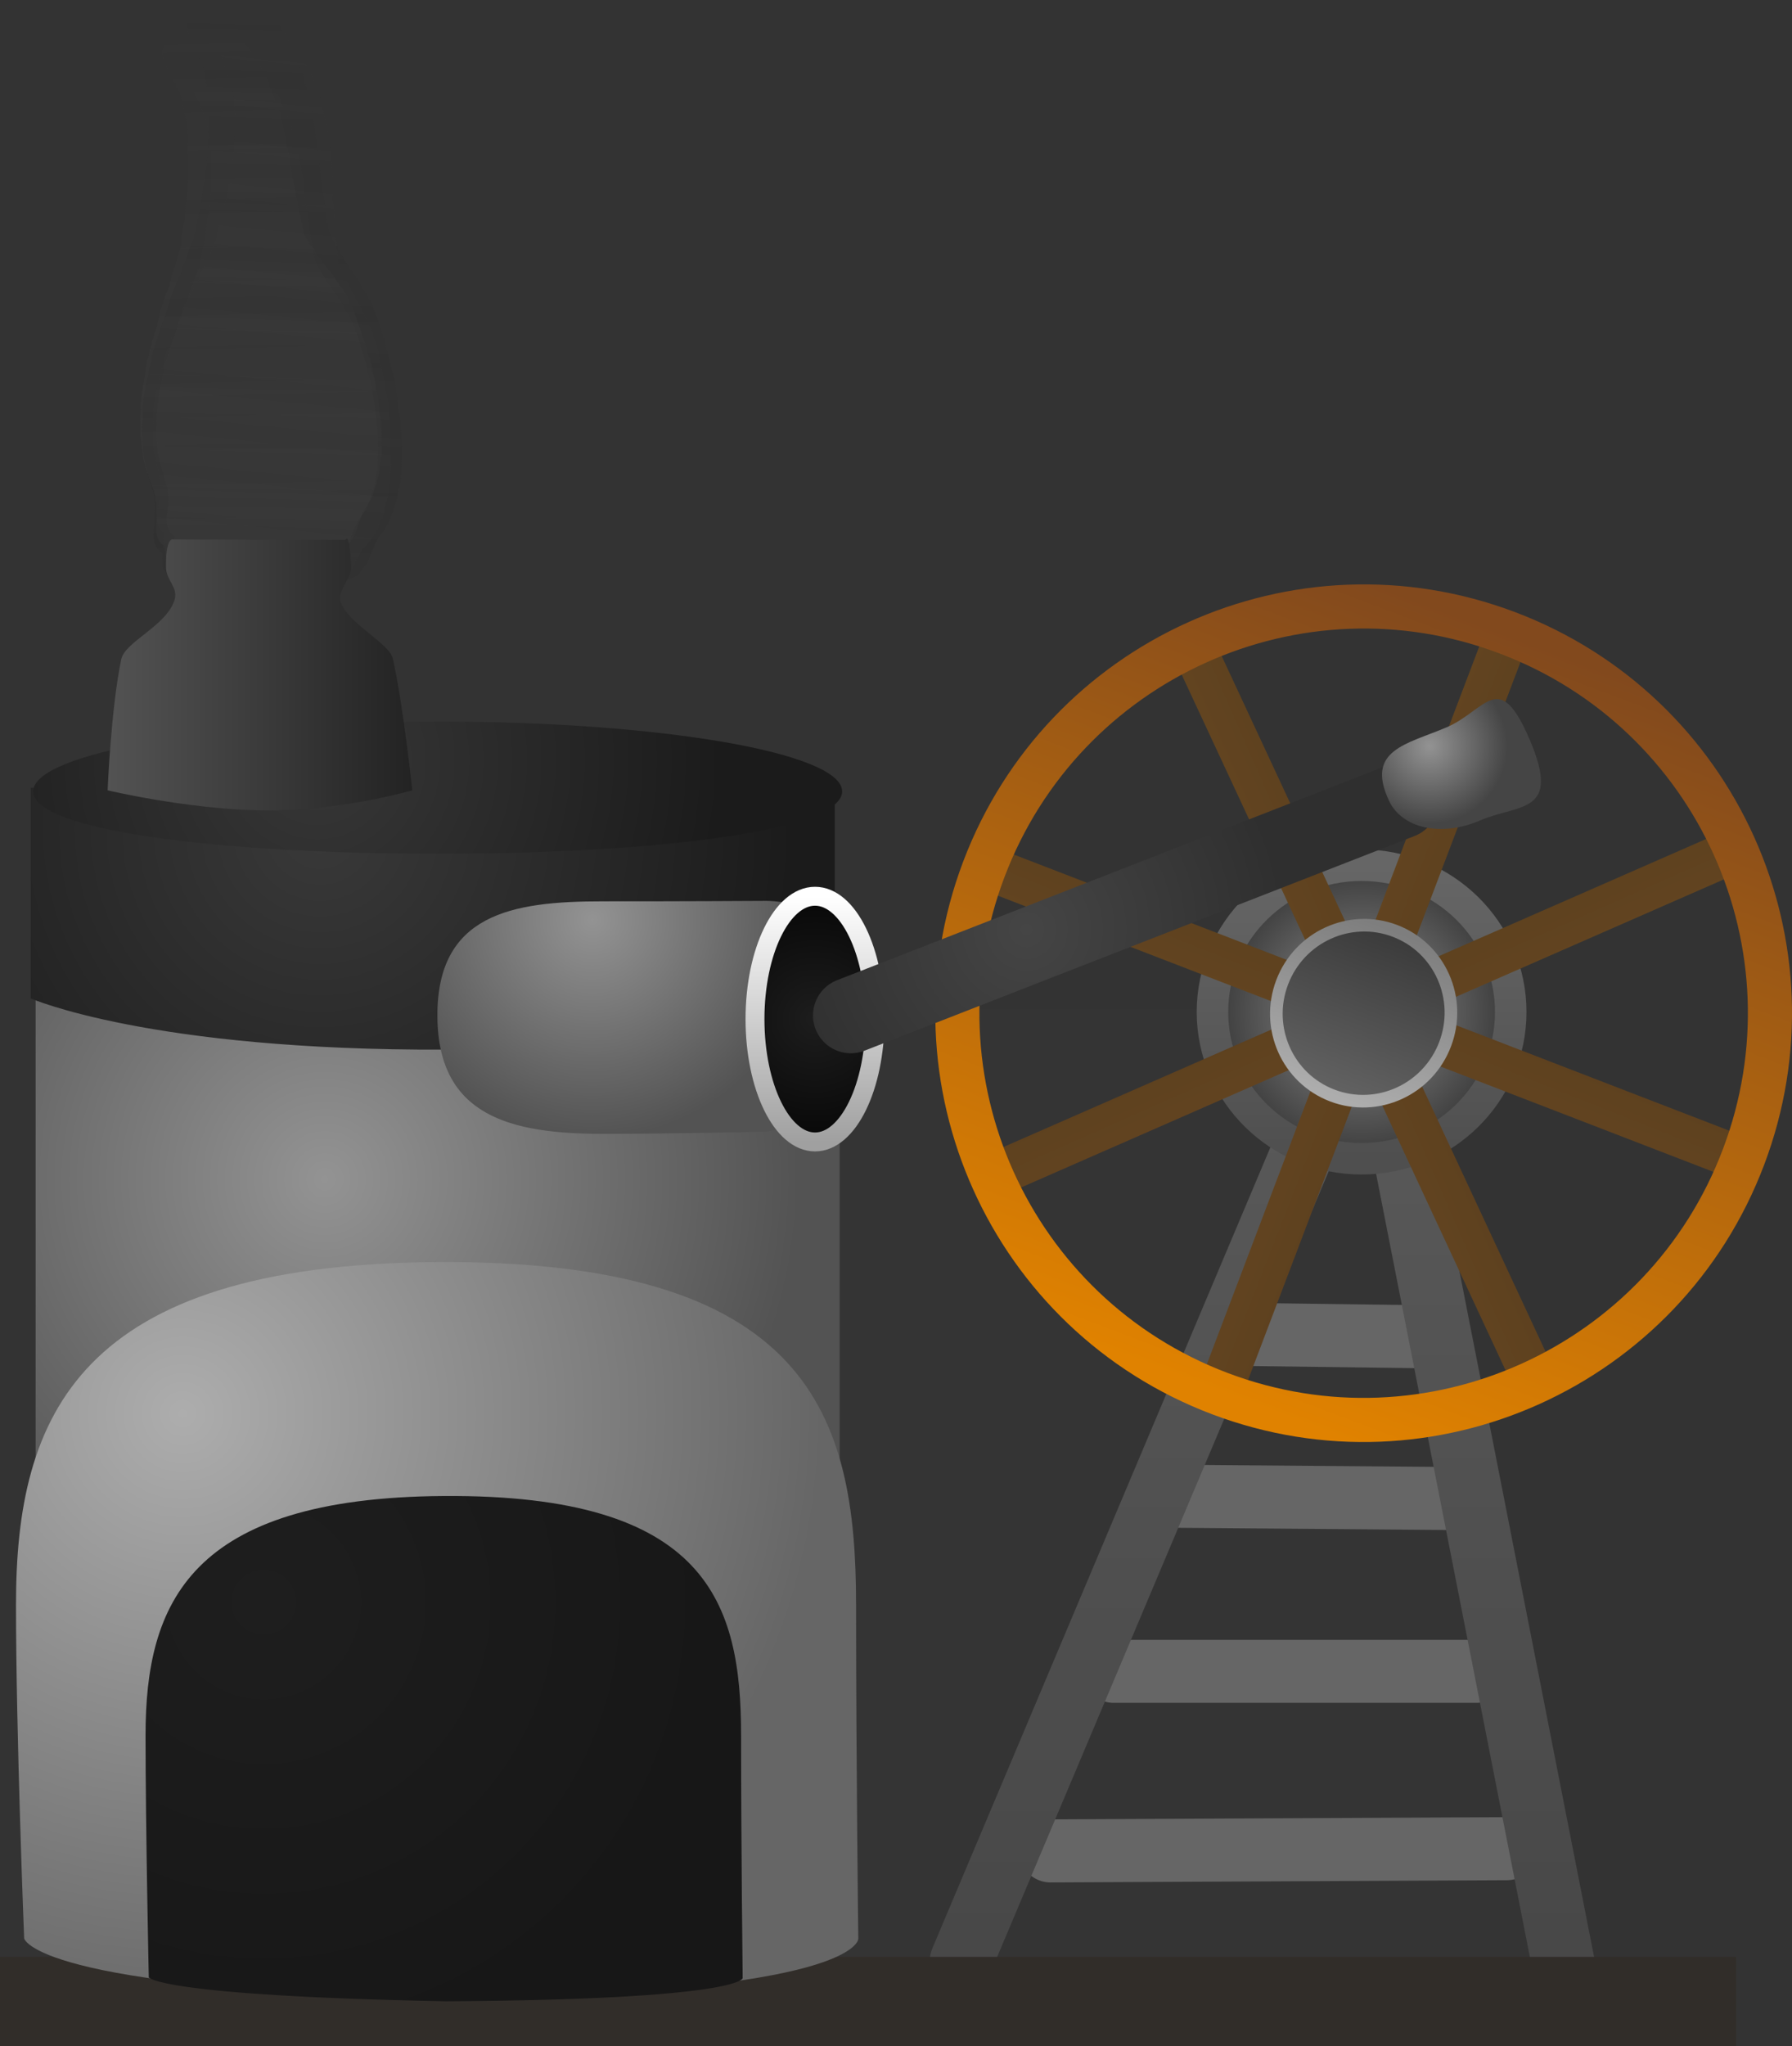 <svg version="1.1" xmlns="http://www.w3.org/2000/svg" xmlns:xlink="http://www.w3.org/1999/xlink" width="142.184" height="162.266" viewBox="0,0,142.184,162.266"><rect x="0" y="0" width="142.184" height="162.266" fill="#333333" stroke="none"/><defs><linearGradient x1="259.875" y1="97.964" x2="259.875" y2="174.043" gradientUnits="userSpaceOnUse" id="color-1"><stop offset="0" stop-color="#000000" stop-opacity="0"/><stop offset="1" stop-color="#000000" stop-opacity="0"/></linearGradient><linearGradient x1="191.465" y1="20.025" x2="192.45" y2="62.914" gradientUnits="userSpaceOnUse" id="color-2"><stop offset="0" stop-color="#4a4a4a" stop-opacity="0"/><stop offset="1" stop-color="#4a4a4a" stop-opacity="0.216"/></linearGradient><linearGradient x1="194.047" y1="18.119" x2="192.745" y2="64.493" gradientUnits="userSpaceOnUse" id="color-3"><stop offset="0" stop-color="#292929" stop-opacity="0"/><stop offset="1" stop-color="#292929" stop-opacity="0.247"/></linearGradient><linearGradient x1="196.215" y1="21.35" x2="192.014" y2="63.83" gradientUnits="userSpaceOnUse" id="color-4"><stop offset="0" stop-color="#383838" stop-opacity="0"/><stop offset="1" stop-color="#383838" stop-opacity="0.227"/></linearGradient><linearGradient x1="193.311" y1="23.021" x2="192.489" y2="62.6" gradientUnits="userSpaceOnUse" id="color-5"><stop offset="0" stop-color="#4a4a4a" stop-opacity="0"/><stop offset="1" stop-color="#4a4a4a" stop-opacity="0.114"/></linearGradient><linearGradient x1="263.55" y1="87.314" x2="263.55" y2="175.647" gradientUnits="userSpaceOnUse" id="color-6"><stop offset="0" stop-color="#5d5d5d"/><stop offset="1" stop-color="#474747"/></linearGradient><radialGradient cx="279.533" cy="98.202" r="11.833" gradientUnits="userSpaceOnUse" id="color-7"><stop offset="0" stop-color="#939393"/><stop offset="1" stop-color="#393939"/></radialGradient><linearGradient x1="279.533" y1="86.563" x2="279.533" y2="109.841" gradientUnits="userSpaceOnUse" id="color-8"><stop offset="0" stop-color="#666666"/><stop offset="1" stop-color="#4f4f4f"/></linearGradient><linearGradient x1="240.375" y1="173.139" x2="240.375" y2="180.212" gradientUnits="userSpaceOnUse" id="color-9"><stop offset="0" stop-color="#348317"/><stop offset="1" stop-color="#3c5b0d"/></linearGradient><radialGradient cx="197.278" cy="111.475" r="37.637" gradientUnits="userSpaceOnUse" id="color-10"><stop offset="0" stop-color="#939393"/><stop offset="1" stop-color="#535353"/></radialGradient><radialGradient cx="196.889" cy="83.728" r="37.637" gradientUnits="userSpaceOnUse" id="color-11"><stop offset="0" stop-color="#393939"/><stop offset="1" stop-color="#1b1b1b"/></radialGradient><radialGradient cx="196.695" cy="78.214" r="32.093" gradientUnits="userSpaceOnUse" id="color-12"><stop offset="0" stop-color="#373737"/><stop offset="1" stop-color="#1b1b1b"/></radialGradient><linearGradient x1="180.039" y1="69.108" x2="204.21" y2="69.108" gradientUnits="userSpaceOnUse" id="color-13"><stop offset="0" stop-color="#535353"/><stop offset="1" stop-color="#232323"/></linearGradient><radialGradient cx="218.504" cy="90.867" r="17.366" gradientUnits="userSpaceOnUse" id="color-14"><stop offset="0" stop-color="#939393"/><stop offset="1" stop-color="#535353"/></radialGradient><radialGradient cx="236.167" cy="98.767" r="9.743" gradientUnits="userSpaceOnUse" id="color-15"><stop offset="0" stop-color="#1d1d1d"/><stop offset="1" stop-color="#080808"/></radialGradient><linearGradient x1="236.167" y1="89.024" x2="236.167" y2="108.51" gradientUnits="userSpaceOnUse" id="color-16"><stop offset="0" stop-color="#ffffff"/><stop offset="1" stop-color="#a0a0a0"/></linearGradient><radialGradient cx="186" cy="130.06" r="50.773" gradientUnits="userSpaceOnUse" id="color-17"><stop offset="0" stop-color="#adadad"/><stop offset="1" stop-color="#666666"/></radialGradient><radialGradient cx="192.427" cy="145" r="35.995" gradientUnits="userSpaceOnUse" id="color-18"><stop offset="0" stop-color="#1e1e1e"/><stop offset="1" stop-color="#171717"/></radialGradient><linearGradient x1="278.141" y1="102.216" x2="281.254" y2="94.384" gradientUnits="userSpaceOnUse" id="color-19"><stop offset="0" stop-color="#644520"/><stop offset="1" stop-color="#5c401f"/></linearGradient><linearGradient x1="275.719" y1="96.746" x2="283.676" y2="99.855" gradientUnits="userSpaceOnUse" id="color-20"><stop offset="0" stop-color="#644520"/><stop offset="1" stop-color="#5c401f"/></linearGradient><linearGradient x1="275.81" y1="100.001" x2="283.585" y2="96.599" gradientUnits="userSpaceOnUse" id="color-21"><stop offset="0" stop-color="#644520"/><stop offset="1" stop-color="#5c401f"/></linearGradient><linearGradient x1="281.415" y1="102.179" x2="277.98" y2="94.421" gradientUnits="userSpaceOnUse" id="color-22"><stop offset="0" stop-color="#644520"/><stop offset="1" stop-color="#5c401f"/></linearGradient><linearGradient x1="268.29" y1="128.468" x2="291.105" y2="68.132" gradientUnits="userSpaceOnUse" id="color-23"><stop offset="0" stop-color="#e08200"/><stop offset="1" stop-color="#82491d"/></linearGradient><linearGradient x1="277.226" y1="104.835" x2="282.168" y2="91.765" gradientUnits="userSpaceOnUse" id="color-24"><stop offset="0" stop-color="#636363"/><stop offset="1" stop-color="#3a3a3a"/></linearGradient><linearGradient x1="277.226" y1="104.835" x2="282.168" y2="91.765" gradientUnits="userSpaceOnUse" id="color-25"><stop offset="0" stop-color="#adadad"/><stop offset="1" stop-color="#7e7e7e"/></linearGradient><radialGradient cx="252.964" cy="91.653" r="20.5" gradientUnits="userSpaceOnUse" id="color-26"><stop offset="0" stop-color="#454545"/><stop offset="1" stop-color="#2f2f2f"/></radialGradient><radialGradient cx="284.928" cy="77.112" r="6.167" gradientUnits="userSpaceOnUse" id="color-27"><stop offset="0" stop-color="#939393"/><stop offset="1" stop-color="#454545"/></radialGradient><radialGradient cx="287.237" cy="79.114" r="6.167" gradientUnits="userSpaceOnUse" id="color-28"><stop offset="0" stop-color="#636363"/><stop offset="1" stop-color="#232323"/></radialGradient></defs><g transform="translate(-171.5,-17.946)"><g data-paper-data="{&quot;isPaintingLayer&quot;:true}" fill-rule="nonzero" stroke-linejoin="miter" stroke-miterlimit="10" stroke-dasharray="" stroke-dashoffset="0" style="mix-blend-mode: normal"><path d="M236.925,174.043v-76.079h44.209l14.544,76.755z" fill-opacity="0.004" fill="#ffffff" stroke="url(#color-1)" stroke-width="2.5" stroke-linecap="butt"/><path d="M184.041,60.656l-0.013,-0.01l-0.008,-0.039c-0.075,-0.187 -0.12,-0.403 -0.125,-0.634l-0.01,-0.452l0.024,-0.163l-0.004,-0.167l0.03,-0.201l-0.023,-1.003l-0.065,-0.535l0.005,-0.098l-0.019,-0.094l-0,-0.012l-0.011,-0.039l-0.071,-0.15l-0.046,-0.178l-0.302,-0.805l-0.017,-0.095l-0.038,-0.081l-0.094,-0.366l-0.058,-0.118l-0.046,-0.169l-0.071,-0.15l-0.206,-0.805l-0.017,-0.217l-0.041,-0.21l-0.002,-0.104l-0.039,-0.198l-0.004,-0.167l-0.032,-0.161l-0.001,-0.051l-0.016,-0.062l-0.017,-0.217l-0.041,-0.21l-0.039,-1.719l0.024,-0.163l-0.004,-0.167l0.03,-0.202l-0.009,-0.376l0.024,-0.163l-0.004,-0.167l0.05,-0.333l0.049,-0.424l0.024,-0.079l0.003,-0.086l0.096,-0.468l0.043,-0.372l0.024,-0.079l0.003,-0.086l0.092,-0.447l0.04,-0.44l0.052,-0.189l0.026,-0.199l0.139,-0.437l0.089,-0.517l0.041,-0.112l0.016,-0.125l0.498,-1.568l0.206,-1.005l0.053,-0.129l0.027,-0.144l0.141,-0.366l0.089,-0.356l0.042,-0.091l0.02,-0.106l0.177,-0.461l0.034,-0.052l0.018,-0.067l0.108,-0.224l0.187,-0.748l0.022,-0.048l0.007,-0.057l0.615,-1.936l0.131,-0.638l0.093,-0.906l0.031,-0.107l0.006,-0.116l0.19,-0.84l0.033,-0.822l0.015,-0.07l-0.004,-0.074l0.102,-0.889l0.093,-1.011l0.032,-1.067l-0.072,-3.13l-0.065,-0.647l-0.12,-0.608l-0.135,-0.606l-0.001,-0.023l-0.008,-0.02l-0.053,-0.27l-0.11,-0.362l-0.005,-0.04l-0.016,-0.034l-0.094,-0.366l-0.058,-0.118l-0.025,-0.09l-0.015,-0.004l-0.068,-0.144l-0.094,-0.109l-0.006,-0.103l-0.105,-0.221l-0.009,-0.035l-0.001,-0.002l-0.071,-0.088l-0.131,-0.265l-0.046,-0.169l-0.043,-0.091l-0.116,-0.157l-0.082,-0.183l-0.102,-0.161l-0.067,-0.178l-0.009,-0.052l-0.131,-0.152l-0.004,-0.067l-0.052,-0.082l-0.067,-0.178l-0.121,-0.678l0.136,-0.317l0.006,-0.373l0.357,-0.473l0.069,-0.054l0.005,-0.013l0.026,-0.011l0.023,-0.018l0.209,-0.078l0.207,-0.086l0.026,-0.001l0.026,-0.01l0.009,0.008l1.576,-0.076l0.495,-0.104l0.421,-0.108l0.067,0.007l0.065,-0.027l0.322,-0.016l0.137,-0.057l0.116,-0.006l0.111,-0.046l0.125,-0.006l0.113,0.035l0.116,-0.006l0.252,0.078l0.093,0.066l0.102,0.028l0.142,0.094l0.064,-0.029l0.105,0.085l0.118,0.037l0.038,0.088l0.161,0.13l0.073,0.031l0.108,0.092l0.119,0.055l0.192,0.172l0.065,0.097l0.082,0.066l0.061,0.083l0.113,0.101l0.065,0.097l0.082,0.066l0.129,0.175l0.051,0.114l0.071,0.088l0.022,0.045l0.032,0.029l0.065,0.097l0.082,0.066l0.129,0.175l0.051,0.114l0.071,0.088l0.248,0.5l0.572,1.029l0.052,0.163l0.076,0.142l0.086,0.282l0.118,0.213l0.052,0.163l0.076,0.142l0.12,0.395l0.098,0.26l0.179,0.4l0.033,0.142l0.058,0.123l0.046,0.178l0.102,0.271l0.026,0.145l0.052,0.13l0.344,1.744l0.056,0.22l0.004,0.053l0.018,0.046l0.132,0.668l0.056,0.22l0.017,0.217l0.041,0.21l0.004,0.195l0.039,0.198l0.001,0.033l0.01,0.029l0.073,0.449l-0,0.023l0.007,0.02l0.055,0.396l0.095,0.312l0.015,0.124l0.04,0.112l0.073,0.449l-0,0.022l0.007,0.02l0.061,0.435l0.112,0.437l0.008,0.107l0.032,0.097l0.061,0.435l0.112,0.437l0.006,0.085l0.027,0.076l0.06,0.367l0.117,0.458l0.004,0.053l0.018,0.046l0.053,0.27l0.06,0.198l0.426,0.767l0.147,0.148l0.078,0.13l0.097,0.1l0.227,0.383l0.948,1.282l0.202,0.204l0.088,0.146l0.106,0.117l0.154,0.278l0.274,0.371l0.051,0.114l0.071,0.088l0.038,0.076l0.125,0.126l0.104,0.174l0.121,0.149l0.263,0.531l0.022,0.08l0.04,0.063l0.093,0.248l0.143,0.257l0.036,0.112l0.058,0.091l0.133,0.356l0.01,0.056l0.024,0.046l0.12,0.395l0.248,0.662l0.01,0.056l0.024,0.046l0.12,0.395l0.115,0.306l0.01,0.056l0.024,0.046l0.136,0.446l0.011,0.092l0.032,0.081l0.033,0.165l0.122,0.274l0.033,0.142l0.058,0.123l0.138,0.537l0.008,0.107l0.032,0.097l0.053,0.38l0.154,0.476l0.025,0.187l0.052,0.176l0.068,0.617l0.117,0.528l0.004,0.094l0.027,0.086l0.152,1.245l0.073,0.524l-0.004,0.113l0.022,0.109l0.046,1.991l-0.02,0.132l0.008,0.135l-0.052,0.455l-0.024,0.079l-0.003,0.086l-0.069,0.338l0.005,0.232l-0.008,0.053l0.015,0.04l-0.064,0.291l-0.044,0.299l-0.027,0.024l-0.012,0.052l-0.033,0.077l-0.02,0.135l-0.071,0.209l-0.049,0.221l-0.053,0.123l-0.021,0.1l-0.064,0.156l-0.038,0.173l-0.088,0.206l-0.034,0.107l-0.094,0.17l-0.073,0.191l-0.541,0.837l-0.158,0.369l-0.092,0.291l-0.048,0.087l-0.001,0.068l-0.065,0.086l-0.005,0.037l-0.011,0.034l-0.006,0.038l-0.009,0.008l-0.208,0.655l-0.048,0.087l-0.001,0.068l-0.137,0.182l-0.044,0.079l-0,0.019l-0.039,0.052l-0.033,0.06l-0.013,0.002l-0.052,0.069l-0.044,0.079l-0,0.019l-0.039,0.052l-0.033,0.06l-0.013,0.002l-0.052,0.069l-0.116,0.21l-0.047,0.006l-0.057,0.075l-0.123,0.097l-0.065,0.024l-0.056,0.055l-0.371,0.199l-0.123,0.02l-0.004,0.003l-0.209,0.078l-0.207,0.086l-0.026,0.001l-0.026,0.01l-0.009,-0.008l-0.034,0.002l-0.163,0.055l-0.131,0.07l-0.15,0.024l-0.145,0.06l-0.286,0.014l-0.043,0.023l-0.15,0.024l-0.145,0.06l-0.035,0.002l-0.043,0.023l-0.037,0.006l-0.032,0.027l-0.248,0.103l-0.116,0.006l-0.111,0.046l-0.223,0.011l-0.043,0.023l-0.037,0.006l-0.032,0.027l-0.248,0.103l-0.116,0.006l-0.111,0.046l-0.533,0.026l-0.22,0.075l-0.094,-0.002l-0.09,0.037l-7.695,0.37l-0.148,-0.046l-0.151,-0.009l-0.38,-0.163l-0.023,-0.02l-0.057,0.003l-0.009,0.009l-0.027,-0.007l-0.026,0.001l-0.211,-0.066l-0.212,-0.058l-0.024,-0.016l-0.026,-0.008l-0.006,-0.013l-0.072,-0.048l-0.378,-0.438l-0.041,-0.665l-0.001,-0.002l0.001,-0.002l-0.025,-0.415c-0.233,-0.087 -0.431,-0.3 -0.557,-0.587z" fill="url(#color-2)" stroke="none" stroke-width="0.5" stroke-linecap="butt"/><path d="M183.8,61.088l-0.013,-0.012l-0.006,-0.042c-0.071,-0.211 -0.107,-0.449 -0.1,-0.699l0.014,-0.489l0.035,-0.173l0.005,-0.181l0.043,-0.214l0.03,-1.085l-0.041,-0.585l0.01,-0.105l-0.015,-0.104l0,-0.013l-0.009,-0.043l-0.068,-0.17l-0.039,-0.197l-0.281,-0.903l-0.013,-0.104l-0.037,-0.091l-0.081,-0.406l-0.056,-0.133l-0.04,-0.187l-0.068,-0.17l-0.178,-0.892l-0.006,-0.236l-0.033,-0.231l0.003,-0.113l-0.031,-0.218l0.005,-0.181l-0.025,-0.177l0.002,-0.055l-0.014,-0.068l-0.006,-0.236l-0.033,-0.231l0.052,-1.859l0.035,-0.173l0.005,-0.181l0.043,-0.214l0.011,-0.406l0.035,-0.173l0.005,-0.181l0.072,-0.354l0.076,-0.451l0.03,-0.082l0.008,-0.092l0.129,-0.494l0.066,-0.396l0.03,-0.082l0.008,-0.092l0.124,-0.471l0.068,-0.47l0.066,-0.197l0.039,-0.212l0.174,-0.456l0.125,-0.547l0.051,-0.116l0.024,-0.133l0.623,-1.634l0.278,-1.061l0.064,-0.133l0.037,-0.153l0.172,-0.379l0.116,-0.374l0.051,-0.094l0.027,-0.112l0.217,-0.477l0.039,-0.052l0.023,-0.07l0.129,-0.229l0.243,-0.785l0.027,-0.049l0.011,-0.06l0.77,-2.017l0.177,-0.673l0.15,-0.966l0.039,-0.112l0.012,-0.124l0.251,-0.884l0.081,-0.883l0.02,-0.074l-0,-0.08l0.159,-0.947l0.156,-1.079l0.094,-1.147l0.095,-3.384l-0.034,-0.705l-0.096,-0.67l-0.112,-0.669l0,-0.025l-0.008,-0.023l-0.043,-0.298l-0.099,-0.403l-0.003,-0.044l-0.015,-0.038l-0.081,-0.406l-0.056,-0.133l-0.022,-0.1l-0.016,-0.006l-0.066,-0.163l-0.096,-0.129l-0.001,-0.112l-0.101,-0.251l-0.008,-0.039l-0.001,-0.002l-0.072,-0.103l-0.127,-0.301l-0.04,-0.187l-0.042,-0.104l-0.117,-0.183l-0.078,-0.207l-0.101,-0.185l-0.062,-0.2l-0.007,-0.057l-0.133,-0.179l-0.001,-0.073l-0.051,-0.094l-0.062,-0.2l-0.093,-0.745l0.164,-0.327l0.027,-0.402l0.411,-0.469l0.078,-0.051l0.006,-0.014l0.029,-0.009l0.026,-0.017l0.23,-0.06l0.228,-0.069l0.028,0.002l0.029,-0.007l0.009,0.01l1.704,0.1l0.54,-0.055l0.46,-0.068l0.072,0.015l0.072,-0.021l0.349,0.021l0.151,-0.045l0.125,0.007l0.122,-0.037l0.135,0.008l0.12,0.051l0.125,0.007l0.268,0.114l0.096,0.082l0.108,0.041l0.148,0.118l0.071,-0.024l0.109,0.104l0.125,0.053l0.036,0.1l0.167,0.158l0.076,0.042l0.111,0.112l0.126,0.073l0.197,0.208l0.065,0.112l0.085,0.08l0.062,0.097l0.116,0.122l0.065,0.112l0.085,0.08l0.13,0.204l0.048,0.128l0.072,0.103l0.021,0.051l0.033,0.035l0.065,0.112l0.085,0.08l0.13,0.204l0.048,0.128l0.072,0.103l0.239,0.568l0.56,1.176l0.047,0.181l0.074,0.162l0.077,0.314l0.116,0.243l0.047,0.182l0.074,0.162l0.107,0.44l0.091,0.292l0.171,0.452l0.028,0.157l0.056,0.14l0.039,0.197l0.095,0.304l0.02,0.159l0.049,0.146l0.275,1.921l0.049,0.243l0.001,0.058l0.017,0.052l0.105,0.735l0.049,0.243l0.006,0.236l0.033,0.231l-0.006,0.211l0.031,0.218l-0.001,0.036l0.01,0.033l0.054,0.493l-0.001,0.024l0.006,0.023l0.038,0.433l0.085,0.347l0.009,0.135l0.037,0.125l0.054,0.493l-0.001,0.024l0.006,0.023l0.041,0.477l0.097,0.484l0.003,0.116l0.029,0.109l0.041,0.477l0.097,0.484l0.002,0.093l0.025,0.085l0.044,0.403l0.101,0.507l0.001,0.058l0.017,0.052l0.043,0.298l0.054,0.22l0.417,0.877l0.15,0.177l0.077,0.149l0.099,0.119l0.224,0.44l0.951,1.492l0.206,0.243l0.086,0.167l0.108,0.138l0.151,0.317l0.276,0.432l0.048,0.128l0.072,0.103l0.037,0.087l0.128,0.15l0.103,0.199l0.122,0.175l0.254,0.603l0.019,0.089l0.04,0.073l0.087,0.279l0.14,0.294l0.032,0.125l0.057,0.105l0.124,0.399l0.008,0.061l0.024,0.052l0.107,0.44l0.231,0.743l0.008,0.061l0.024,0.052l0.107,0.44l0.107,0.344l0.008,0.061l0.024,0.052l0.122,0.497l0.007,0.101l0.03,0.091l0.026,0.181l0.117,0.309l0.028,0.157l0.056,0.14l0.119,0.595l0.003,0.116l0.029,0.109l0.036,0.415l0.14,0.532l0.017,0.205l0.046,0.195l0.039,0.674l0.098,0.583l-0.001,0.102l0.024,0.096l0.096,1.361l0.05,0.574l-0.01,0.122l0.017,0.12l-0.06,2.152l-0.028,0.14l0.001,0.146l-0.081,0.485l-0.03,0.082l-0.008,0.092l-0.093,0.356l-0.007,0.251l-0.012,0.057l0.014,0.045l-0.086,0.307l-0.064,0.317l-0.031,0.023l-0.015,0.055l-0.04,0.08l-0.029,0.143l-0.088,0.217l-0.065,0.233l-0.064,0.126l-0.028,0.106l-0.077,0.161l-0.051,0.182l-0.106,0.212l-0.043,0.112l-0.111,0.173l-0.09,0.197l-0.63,0.84l-0.191,0.38l-0.116,0.303l-0.056,0.088l-0.005,0.073l-0.075,0.086l-0.007,0.039l-0.014,0.036l-0.008,0.04l-0.01,0.008l-0.261,0.683l-0.056,0.088l-0.005,0.073l-0.158,0.18l-0.052,0.08l-0.001,0.021l-0.045,0.051l-0.039,0.061l-0.014,0l-0.06,0.068l-0.052,0.08l-0.001,0.021l-0.045,0.051l-0.039,0.061l-0.014,0l-0.06,0.068l-0.137,0.213l-0.051,0.001l-0.065,0.074l-0.138,0.09l-0.072,0.019l-0.063,0.053l-0.411,0.172l-0.133,0.007l-0.005,0.003l-0.23,0.06l-0.228,0.068l-0.028,-0.002l-0.029,0.007l-0.009,-0.01l-0.036,-0.002l-0.179,0.041l-0.145,0.061l-0.163,0.009l-0.16,0.048l-0.309,-0.018l-0.047,0.02l-0.163,0.009l-0.16,0.048l-0.038,-0.002l-0.047,0.02l-0.04,0.002l-0.036,0.025l-0.273,0.082l-0.125,-0.007l-0.122,0.037l-0.241,-0.014l-0.047,0.02l-0.04,0.002l-0.036,0.025l-0.273,0.082l-0.125,-0.007l-0.122,0.037l-0.576,-0.034l-0.242,0.055l-0.101,-0.013l-0.099,0.03l-8.321,-0.489l-0.157,-0.067l-0.162,-0.028l-0.4,-0.22l-0.024,-0.024l-0.062,-0.004l-0.01,0.009l-0.028,-0.011l-0.028,-0.002l-0.224,-0.095l-0.226,-0.087l-0.025,-0.02l-0.028,-0.012l-0.005,-0.015l-0.075,-0.059l-0.383,-0.516l-0.007,-0.722l-0.001,-0.002l0.001,-0.002l-0.005,-0.45c-0.246,-0.121 -0.448,-0.373 -0.569,-0.698z" fill="url(#color-3)" stroke="none" stroke-width="0.5" stroke-linecap="butt"/><path d="M184.007,59.487l-0.011,-0.013l-0.003,-0.04c-0.051,-0.203 -0.07,-0.427 -0.047,-0.656l0.044,-0.448l0.044,-0.155l0.016,-0.165l0.054,-0.191l0.098,-0.994l0,-0.544l0.016,-0.095l-0.007,-0.097l0.001,-0.012l-0.006,-0.041l-0.052,-0.165l-0.023,-0.187l-0.2,-0.869l-0.005,-0.097l-0.028,-0.089l-0.048,-0.384l-0.043,-0.13l-0.025,-0.178l-0.052,-0.165l-0.106,-0.845l0.01,-0.218l-0.016,-0.217l0.01,-0.103l-0.015,-0.205l0.016,-0.165l-0.012,-0.166l0.005,-0.051l-0.008,-0.065l0.01,-0.218l-0.016,-0.217l0.168,-1.703l0.044,-0.155l0.016,-0.165l0.054,-0.191l0.037,-0.372l0.044,-0.155l0.016,-0.165l0.089,-0.316l0.099,-0.405l0.033,-0.072l0.013,-0.084l0.151,-0.437l0.087,-0.356l0.033,-0.072l0.013,-0.084l0.144,-0.417l0.093,-0.423l0.074,-0.173l0.05,-0.19l0.189,-0.395l0.15,-0.486l0.054,-0.1l0.031,-0.119l0.679,-1.419l0.324,-0.938l0.067,-0.114l0.044,-0.136l0.183,-0.325l0.131,-0.328l0.053,-0.079l0.032,-0.1l0.23,-0.41l0.039,-0.043l0.025,-0.061l0.134,-0.193l0.275,-0.689l0.028,-0.041l0.014,-0.054l0.839,-1.751l0.206,-0.596l0.2,-0.869l0.043,-0.098l0.02,-0.113l0.288,-0.779l0.131,-0.802l0.023,-0.066l0.005,-0.073l0.207,-0.85l0.213,-0.972l0.16,-1.043l0.307,-3.1l0.014,-0.653l-0.045,-0.629l-0.06,-0.631l0.002,-0.023l-0.005,-0.022l-0.02,-0.28l-0.065,-0.384l0,-0.041l-0.012,-0.037l-0.048,-0.384l-0.043,-0.13l-0.013,-0.095l-0.014,-0.007l-0.05,-0.159l-0.08,-0.131l0.006,-0.103l-0.076,-0.244l-0.005,-0.037l-0.001,-0.002l-0.06,-0.104l-0.097,-0.294l-0.025,-0.178l-0.032,-0.101l-0.095,-0.184l-0.059,-0.201l-0.081,-0.184l-0.044,-0.192l-0.003,-0.054l-0.111,-0.182l0.004,-0.067l-0.041,-0.094l-0.044,-0.192l-0.037,-0.698l0.172,-0.278l0.051,-0.366l0.408,-0.376l0.075,-0.036l0.006,-0.012l0.027,-0.004l0.025,-0.012l0.215,-0.024l0.215,-0.032l0.026,0.005l0.027,-0.003l0.008,0.01l1.561,0.323l0.5,0.023l0.428,0l0.066,0.024l0.067,-0.01l0.319,0.066l0.142,-0.021l0.114,0.024l0.115,-0.017l0.124,0.026l0.107,0.063l0.114,0.024l0.239,0.141l0.083,0.088l0.097,0.053l0.128,0.129l0.067,-0.012l0.094,0.11l0.112,0.066l0.026,0.097l0.143,0.168l0.068,0.049l0.095,0.118l0.111,0.085l0.168,0.218l0.052,0.112l0.073,0.085l0.05,0.097l0.099,0.128l0.052,0.112l0.073,0.085l0.106,0.205l0.036,0.125l0.06,0.104l0.016,0.049l0.028,0.037l0.052,0.112l0.073,0.085l0.106,0.205l0.036,0.125l0.06,0.104l0.183,0.555l0.439,1.158l0.031,0.173l0.058,0.159l0.05,0.299l0.091,0.239l0.031,0.173l0.058,0.159l0.07,0.419l0.065,0.281l0.128,0.439l0.016,0.148l0.043,0.136l0.023,0.187l0.067,0.293l0.008,0.149l0.035,0.141l0.129,1.805l0.029,0.23l-0.002,0.053l0.013,0.05l0.049,0.691l0.029,0.23l-0.01,0.218l0.016,0.217l-0.019,0.193l0.015,0.205l-0.003,0.033l0.007,0.032l0.018,0.461l-0.003,0.022l0.004,0.022l0.006,0.404l0.056,0.331l-0.001,0.126l0.026,0.12l0.018,0.461l-0.003,0.022l0.004,0.022l0.007,0.444l0.058,0.459l-0.005,0.107l0.02,0.104l0.007,0.444l0.058,0.459l-0.004,0.086l0.018,0.082l0.014,0.377l0.06,0.48l-0.002,0.053l0.013,0.05l0.02,0.28l0.035,0.21l0.327,0.863l0.126,0.183l0.061,0.148l0.084,0.123l0.177,0.435l0.778,1.502l0.174,0.252l0.069,0.166l0.091,0.142l0.118,0.312l0.225,0.435l0.036,0.125l0.06,0.104l0.028,0.085l0.108,0.156l0.082,0.197l0.101,0.177l0.195,0.589l0.012,0.084l0.032,0.072l0.062,0.268l0.11,0.29l0.022,0.119l0.046,0.104l0.088,0.384l0.003,0.057l0.019,0.051l0.07,0.419l0.165,0.715l0.003,0.057l0.019,0.051l0.07,0.419l0.076,0.331l0.003,0.057l0.019,0.051l0.08,0.474l-0,0.093l0.022,0.088l0.012,0.17l0.087,0.3l0.016,0.148l0.043,0.136l0.071,0.563l-0.005,0.107l0.02,0.104l0.006,0.387l0.094,0.508l0.002,0.191l0.03,0.186l-0.008,0.625l0.052,0.549l-0.007,0.093l0.016,0.091l-0,1.265l0.009,0.535l-0.017,0.111l0.008,0.113l-0.195,1.972l-0.035,0.125l-0.009,0.135l-0.106,0.435l-0.033,0.072l-0.013,0.084l-0.109,0.315l-0.023,0.23l-0.014,0.051l0.01,0.044l-0.099,0.271l-0.08,0.283l-0.03,0.017l-0.018,0.048l-0.042,0.068l-0.036,0.128l-0.095,0.188l-0.075,0.206l-0.067,0.108l-0.032,0.093l-0.082,0.138l-0.058,0.16l-0.112,0.18l-0.046,0.097l-0.113,0.144l-0.095,0.169l-0.634,0.687l-0.2,0.323l-0.126,0.263l-0.058,0.073l-0.009,0.066l-0.075,0.069l-0.009,0.035l-0.015,0.031l-0.01,0.036l-0.01,0.006l-0.284,0.593l-0.058,0.073l-0.009,0.066l-0.157,0.144l-0.053,0.067l-0.003,0.019l-0.045,0.041l-0.04,0.05l-0.013,-0.002l-0.059,0.055l-0.053,0.067l-0.003,0.019l-0.045,0.041l-0.04,0.051l-0.013,-0.002l-0.059,0.055l-0.14,0.178l-0.047,-0.006l-0.065,0.06l-0.133,0.064l-0.067,0.008l-0.062,0.04l-0.39,0.102l-0.123,-0.012l-0.005,0.002l-0.215,0.024l-0.215,0.032l-0.026,-0.005l-0.027,0.003l-0.008,-0.01l-0.033,-0.007l-0.168,0.013l-0.137,0.036l-0.151,-0.014l-0.15,0.022l-0.283,-0.059l-0.045,0.012l-0.151,-0.014l-0.15,0.022l-0.035,-0.007l-0.045,0.012l-0.037,-0.003l-0.035,0.018l-0.257,0.038l-0.114,-0.024l-0.115,0.017l-0.221,-0.046l-0.045,0.012l-0.037,-0.003l-0.035,0.018l-0.257,0.038l-0.114,-0.024l-0.115,0.017l-0.528,-0.109l-0.226,0.018l-0.092,-0.025l-0.093,0.014l-7.622,-1.576l-0.14,-0.082l-0.147,-0.047l-0.354,-0.256l-0.02,-0.025l-0.057,-0.012l-0.009,0.007l-0.025,-0.014l-0.026,-0.005l-0.2,-0.118l-0.202,-0.11l-0.022,-0.022l-0.025,-0.015l-0.004,-0.014l-0.065,-0.065l-0.319,-0.526l0.04,-0.665l-0.001,-0.002l0.001,-0.002l0.025,-0.415c-0.218,-0.144 -0.388,-0.404 -0.478,-0.719z" fill="url(#color-4)" stroke="none" stroke-width="0.5" stroke-linecap="butt"/><path d="M184.837,59.811l-0.011,-0.01l-0.005,-0.036c-0.061,-0.179 -0.094,-0.381 -0.09,-0.595l0.009,-0.417l0.029,-0.148l0.003,-0.154l0.036,-0.183l0.019,-0.926l-0.039,-0.498l0.008,-0.089l-0.013,-0.088l0,-0.011l-0.008,-0.037l-0.059,-0.144l-0.035,-0.168l-0.245,-0.767l-0.012,-0.089l-0.032,-0.077l-0.072,-0.345l-0.049,-0.113l-0.036,-0.159l-0.059,-0.144l-0.158,-0.759l-0.006,-0.201l-0.03,-0.197l0.002,-0.096l-0.028,-0.186l0.003,-0.154l-0.023,-0.151l0.001,-0.047l-0.012,-0.058l-0.006,-0.201l-0.03,-0.197l0.033,-1.587l0.029,-0.148l0.003,-0.154l0.036,-0.183l0.007,-0.347l0.029,-0.148l0.003,-0.154l0.059,-0.303l0.062,-0.386l0.025,-0.071l0.006,-0.079l0.107,-0.423l0.054,-0.339l0.025,-0.071l0.006,-0.079l0.102,-0.404l0.055,-0.402l0.055,-0.169l0.032,-0.181l0.145,-0.391l0.103,-0.469l0.043,-0.1l0.02,-0.114l0.522,-1.402l0.231,-0.908l0.054,-0.114l0.031,-0.131l0.144,-0.325l0.096,-0.32l0.043,-0.08l0.022,-0.096l0.182,-0.41l0.033,-0.045l0.019,-0.06l0.109,-0.197l0.203,-0.673l0.022,-0.042l0.009,-0.052l0.644,-1.731l0.146,-0.577l0.122,-0.826l0.033,-0.096l0.01,-0.106l0.208,-0.757l0.063,-0.755l0.017,-0.064l-0.001,-0.068l0.13,-0.81l0.126,-0.923l0.073,-0.98l0.06,-2.889l-0.034,-0.601l-0.086,-0.57l-0.1,-0.569l-0,-0.021l-0.007,-0.019l-0.038,-0.253l-0.087,-0.343l-0.003,-0.037l-0.013,-0.032l-0.072,-0.345l-0.049,-0.113l-0.019,-0.085l-0.014,-0.005l-0.057,-0.138l-0.082,-0.108l-0.002,-0.096l-0.087,-0.212l-0.007,-0.033l-0.001,-0.002l-0.062,-0.087l-0.11,-0.255l-0.036,-0.159l-0.036,-0.088l-0.101,-0.154l-0.068,-0.176l-0.087,-0.157l-0.054,-0.169l-0.006,-0.049l-0.114,-0.151l-0.001,-0.062l-0.044,-0.08l-0.054,-0.169l-0.084,-0.634l0.138,-0.281l0.02,-0.343l0.348,-0.405l0.066,-0.044l0.005,-0.012l0.024,-0.008l0.022,-0.015l0.196,-0.054l0.194,-0.061l0.024,0.001l0.024,-0.007l0.008,0.008l1.454,0.063l0.46,-0.054l0.392,-0.064l0.062,0.012l0.061,-0.019l0.298,0.013l0.128,-0.041l0.107,0.005l0.104,-0.033l0.115,0.005l0.103,0.042l0.107,0.005l0.229,0.094l0.083,0.069l0.092,0.034l0.127,0.099l0.06,-0.021l0.094,0.087l0.107,0.044l0.031,0.085l0.143,0.133l0.066,0.035l0.096,0.094l0.108,0.061l0.17,0.175l0.056,0.095l0.073,0.067l0.053,0.082l0.1,0.103l0.056,0.095l0.073,0.067l0.112,0.172l0.042,0.109l0.062,0.087l0.019,0.043l0.028,0.029l0.056,0.095l0.073,0.067l0.112,0.172l0.042,0.109l0.062,0.087l0.208,0.482l0.485,0.996l0.041,0.154l0.064,0.137l0.067,0.267l0.1,0.206l0.041,0.154l0.064,0.137l0.094,0.374l0.079,0.248l0.148,0.383l0.025,0.133l0.049,0.119l0.035,0.168l0.083,0.258l0.018,0.136l0.042,0.124l0.247,1.636l0.043,0.207l0.002,0.049l0.015,0.044l0.095,0.626l0.043,0.207l0.006,0.201l0.03,0.197l-0.004,0.18l0.028,0.186l-0.001,0.031l0.008,0.028l0.049,0.42l-0.001,0.021l0.005,0.019l0.035,0.369l0.075,0.295l0.008,0.115l0.032,0.106l0.049,0.42l-0.001,0.021l0.005,0.019l0.038,0.406l0.086,0.412l0.003,0.099l0.025,0.092l0.038,0.406l0.086,0.412l0.003,0.079l0.022,0.073l0.04,0.343l0.09,0.431l0.002,0.049l0.015,0.044l0.038,0.253l0.047,0.187l0.362,0.743l0.129,0.149l0.067,0.126l0.085,0.1l0.193,0.372l0.821,1.261l0.178,0.205l0.075,0.142l0.093,0.116l0.131,0.269l0.238,0.365l0.042,0.109l0.062,0.087l0.032,0.073l0.11,0.127l0.089,0.169l0.106,0.147l0.221,0.511l0.017,0.075l0.034,0.062l0.076,0.236l0.121,0.249l0.028,0.106l0.049,0.089l0.109,0.339l0.007,0.052l0.021,0.044l0.094,0.374l0.202,0.631l0.007,0.052l0.021,0.044l0.094,0.374l0.093,0.292l0.007,0.052l0.021,0.044l0.107,0.423l0.006,0.086l0.026,0.077l0.023,0.154l0.102,0.262l0.025,0.133l0.049,0.119l0.105,0.506l0.003,0.099l0.025,0.092l0.033,0.354l0.123,0.452l0.016,0.175l0.041,0.166l0.038,0.574l0.087,0.496l0,0.087l0.021,0.081l0.09,1.16l0.046,0.489l-0.008,0.104l0.015,0.102l-0.038,1.837l-0.023,0.12l0.002,0.125l-0.066,0.415l-0.025,0.07l-0.006,0.079l-0.077,0.305l-0.004,0.214l-0.009,0.049l0.012,0.039l-0.071,0.263l-0.053,0.272l-0.026,0.02l-0.013,0.047l-0.034,0.069l-0.024,0.123l-0.074,0.186l-0.054,0.2l-0.053,0.109l-0.023,0.09l-0.065,0.138l-0.042,0.156l-0.089,0.182l-0.036,0.096l-0.094,0.149l-0.075,0.17l-0.532,0.725l-0.16,0.326l-0.097,0.26l-0.048,0.076l-0.004,0.062l-0.063,0.074l-0.006,0.034l-0.011,0.031l-0.007,0.035l-0.009,0.007l-0.218,0.586l-0.048,0.076l-0.004,0.062l-0.134,0.156l-0.044,0.069l-0.001,0.018l-0.038,0.044l-0.033,0.052l-0.012,0l-0.05,0.059l-0.044,0.069l-0.001,0.018l-0.038,0.044l-0.033,0.052l-0.012,0l-0.05,0.059l-0.116,0.184l-0.043,0.002l-0.055,0.064l-0.117,0.079l-0.061,0.017l-0.054,0.046l-0.35,0.152l-0.114,0.008l-0.004,0.003l-0.196,0.054l-0.194,0.061l-0.024,-0.001l-0.024,0.007l-0.008,-0.008l-0.031,-0.001l-0.153,0.037l-0.123,0.054l-0.139,0.009l-0.136,0.043l-0.264,-0.011l-0.04,0.018l-0.139,0.009l-0.136,0.043l-0.033,-0.001l-0.04,0.017l-0.034,0.002l-0.03,0.022l-0.233,0.073l-0.107,-0.005l-0.104,0.033l-0.206,-0.009l-0.04,0.017l-0.034,0.002l-0.03,0.022l-0.233,0.073l-0.107,-0.005l-0.104,0.033l-0.492,-0.021l-0.206,0.05l-0.086,-0.01l-0.084,0.027l-7.101,-0.308l-0.134,-0.055l-0.138,-0.021l-0.343,-0.182l-0.021,-0.02l-0.053,-0.002l-0.008,0.007l-0.024,-0.009l-0.024,-0.001l-0.192,-0.078l-0.193,-0.071l-0.021,-0.017l-0.024,-0.01l-0.005,-0.012l-0.064,-0.05l-0.33,-0.435l-0.011,-0.616l-0.001,-0.002l0.001,-0.002l-0.007,-0.384c-0.211,-0.1 -0.385,-0.313 -0.49,-0.588z" fill="url(#color-5)" stroke="none" stroke-width="0.5" stroke-linecap="butt"/><path d="M270.599,123.777l13.474,0.176" fill="none" stroke="#666666" stroke-width="5" stroke-linecap="round"/><path d="M264.917,136.609l21.428,0.176" fill="none" stroke="#666666" stroke-width="5" stroke-linecap="round"/><path d="M259.885,150.496h28.733" fill="none" stroke="#666666" stroke-width="5" stroke-linecap="round"/><path d="M254.852,164.735l36.2,-0.176" fill="none" stroke="#666666" stroke-width="5" stroke-linecap="round"/><path d="M247.775,173.447l32.565,-77.133l15.585,79.333" fill="none" stroke="url(#color-6)" stroke-width="5" stroke-linecap="round"/><path d="M291.367,98.202c0,6.428 -5.298,11.639 -11.833,11.639c-6.535,0 -11.833,-5.211 -11.833,-11.639c0,-6.428 5.298,-11.639 11.833,-11.639c6.535,0 11.833,5.211 11.833,11.639z" fill="url(#color-7)" stroke="url(#color-8)" stroke-width="2.5" stroke-linecap="butt"/><path d="M171.5,180.212v-7.072h137.749v7.072z" fill="#312d29" stroke="url(#color-9)" stroke-width="0" stroke-linecap="butt"/><path d="M174.327,171.836v-75.274c0,0 20.781,0 31.315,0c10.728,0 32.482,0 32.482,0v75.274c0,0 -9.623,3.592 -31.893,4.008c-23.385,0.436 -31.904,-4.008 -31.904,-4.008z" fill="url(#color-10)" stroke="none" stroke-width="0" stroke-linecap="butt"/><path d="M173.938,97.126v-16.707h63.798v16.707c0,0 -8.656,3.97 -30.926,4.062c-23.385,0.097 -32.871,-4.062 -32.871,-4.062z" fill="url(#color-11)" stroke="none" stroke-width="0" stroke-linecap="butt"/><path d="M238.319,80.71c0,3.062 -14.369,4.943 -32.093,4.943c-17.725,0 -32.093,-1.882 -32.093,-4.943c0,-3.062 14.369,-5.543 32.093,-5.543c17.725,0 32.093,2.482 32.093,5.543z" fill="url(#color-12)" stroke="none" stroke-width="0" stroke-linecap="butt"/><path d="M180.039,80.622c0,0 0.271,-6.542 1.081,-10.386c0.297,-1.408 3.607,-2.659 4.235,-4.728c0.294,-0.97 -0.664,-1.547 -0.68,-2.53c-0.04,-2.59 0.591,-2.248 0.591,-2.248l13.643,0.032c0,0 0.318,-0.82 0.461,2.217c0.034,0.718 -1.082,1.875 -0.875,2.605c0.5,1.759 3.9,3.362 4.175,4.593c0.84,3.767 1.541,10.446 1.541,10.446c0,0 -5.89,1.714 -12.027,1.593c-5.97,-0.119 -12.144,-1.593 -12.144,-1.593z" fill="url(#color-13)" stroke="none" stroke-width="0" stroke-linecap="butt"/><path d="M219.334,89.427c6.007,0.006 12.824,-0.035 12.824,-0.035c0,0 8.703,-0.315 8.779,8.845c-0.325,8.961 -8.831,9.464 -8.831,9.464c0,0 -7.785,0.171 -12.81,0.166c-7.24,-0.008 -13.007,-1.383 -13.091,-9.233c-0.088,-8.193 5.888,-9.213 13.129,-9.206z" fill="url(#color-14)" stroke="none" stroke-width="0" stroke-linecap="butt"/><path d="M231.404,98.767c0,-5.381 2.133,-9.743 4.763,-9.743c2.631,0 4.763,4.362 4.763,9.743c0,5.381 -2.133,9.743 -4.763,9.743c-2.631,0 -4.763,-4.362 -4.763,-9.743z" fill="url(#color-15)" stroke="url(#color-16)" stroke-width="1.5" stroke-linecap="butt"/><path d="M239.424,145.169c0,12.431 0.176,26.537 0.176,26.537c0,0 0.112,4.459 -32.997,4.655c-32.392,-0.635 -33.186,-4.684 -33.186,-4.684c0,0 -0.647,-16.11 -0.647,-26.509c0,-14.983 4.95,-26.923 33.326,-27.13c29.614,-0.216 33.326,12.146 33.326,27.13z" fill="url(#color-17)" stroke="none" stroke-width="0" stroke-linecap="butt"/><path d="M230.301,155.573c0,8.699 0.125,19.251 0.125,19.251c0,0 -0.063,1.699 -23.535,1.837c-22.964,-0.444 -23.586,-1.903 -23.586,-1.903c0,0 -0.257,-11.908 -0.257,-19.185c0,-10.485 3.509,-18.84 23.626,-18.985c20.994,-0.151 23.626,8.5 23.626,18.985z" fill="url(#color-18)" stroke="none" stroke-width="0" stroke-linecap="butt"/><g><path d="M308.861,109.551l-58.327,-22.502" fill="none" stroke="url(#color-19)" stroke-width="3.5" stroke-linecap="round"/><path d="M268.752,127.127l21.89,-57.655" fill="none" stroke="url(#color-20)" stroke-width="3.5" stroke-linecap="round"/><path d="M266.587,70.154l26.22,56.292" fill="none" stroke="url(#color-21)" stroke-width="3.5" stroke-linecap="round"/><path d="M251.258,110.761l56.878,-24.923" fill="none" stroke="url(#color-22)" stroke-width="3.5" stroke-linecap="round"/><path d="M291.105,68.132c16.647,6.295 25.035,24.904 18.735,41.566c-6.3,16.661 -24.903,25.065 -41.55,18.77c-16.647,-6.295 -25.035,-24.904 -18.735,-41.566c6.3,-16.661 24.903,-25.065 41.55,-18.77z" fill="none" stroke="url(#color-23)" stroke-width="3.5" stroke-linecap="butt"/><path d="M282.168,91.765c3.572,1.351 5.362,5.371 3.997,8.98c-1.365,3.609 -5.367,5.439 -8.939,4.089c-3.572,-1.351 -5.362,-5.371 -3.997,-8.98c1.365,-3.609 5.367,-5.44 8.939,-4.089z" fill="url(#color-24)" stroke="url(#color-25)" stroke-width="1" stroke-linecap="butt"/></g><path d="M239.006,98.476l43.64,-17.024" fill="none" stroke="url(#color-26)" stroke-width="6" stroke-linecap="round"/><path d="M292.905,76.685c2.473,5.848 -0.863,4.994 -3.994,6.336c-3.13,1.342 -6.185,0.579 -7.189,-1.543c-1.931,-4.083 1.432,-4.513 4.563,-5.854c3.13,-1.342 4.148,-4.783 6.62,1.061z" fill="url(#color-27)" stroke="url(#color-28)" stroke-width="0" stroke-linecap="butt"/></g></g></svg>